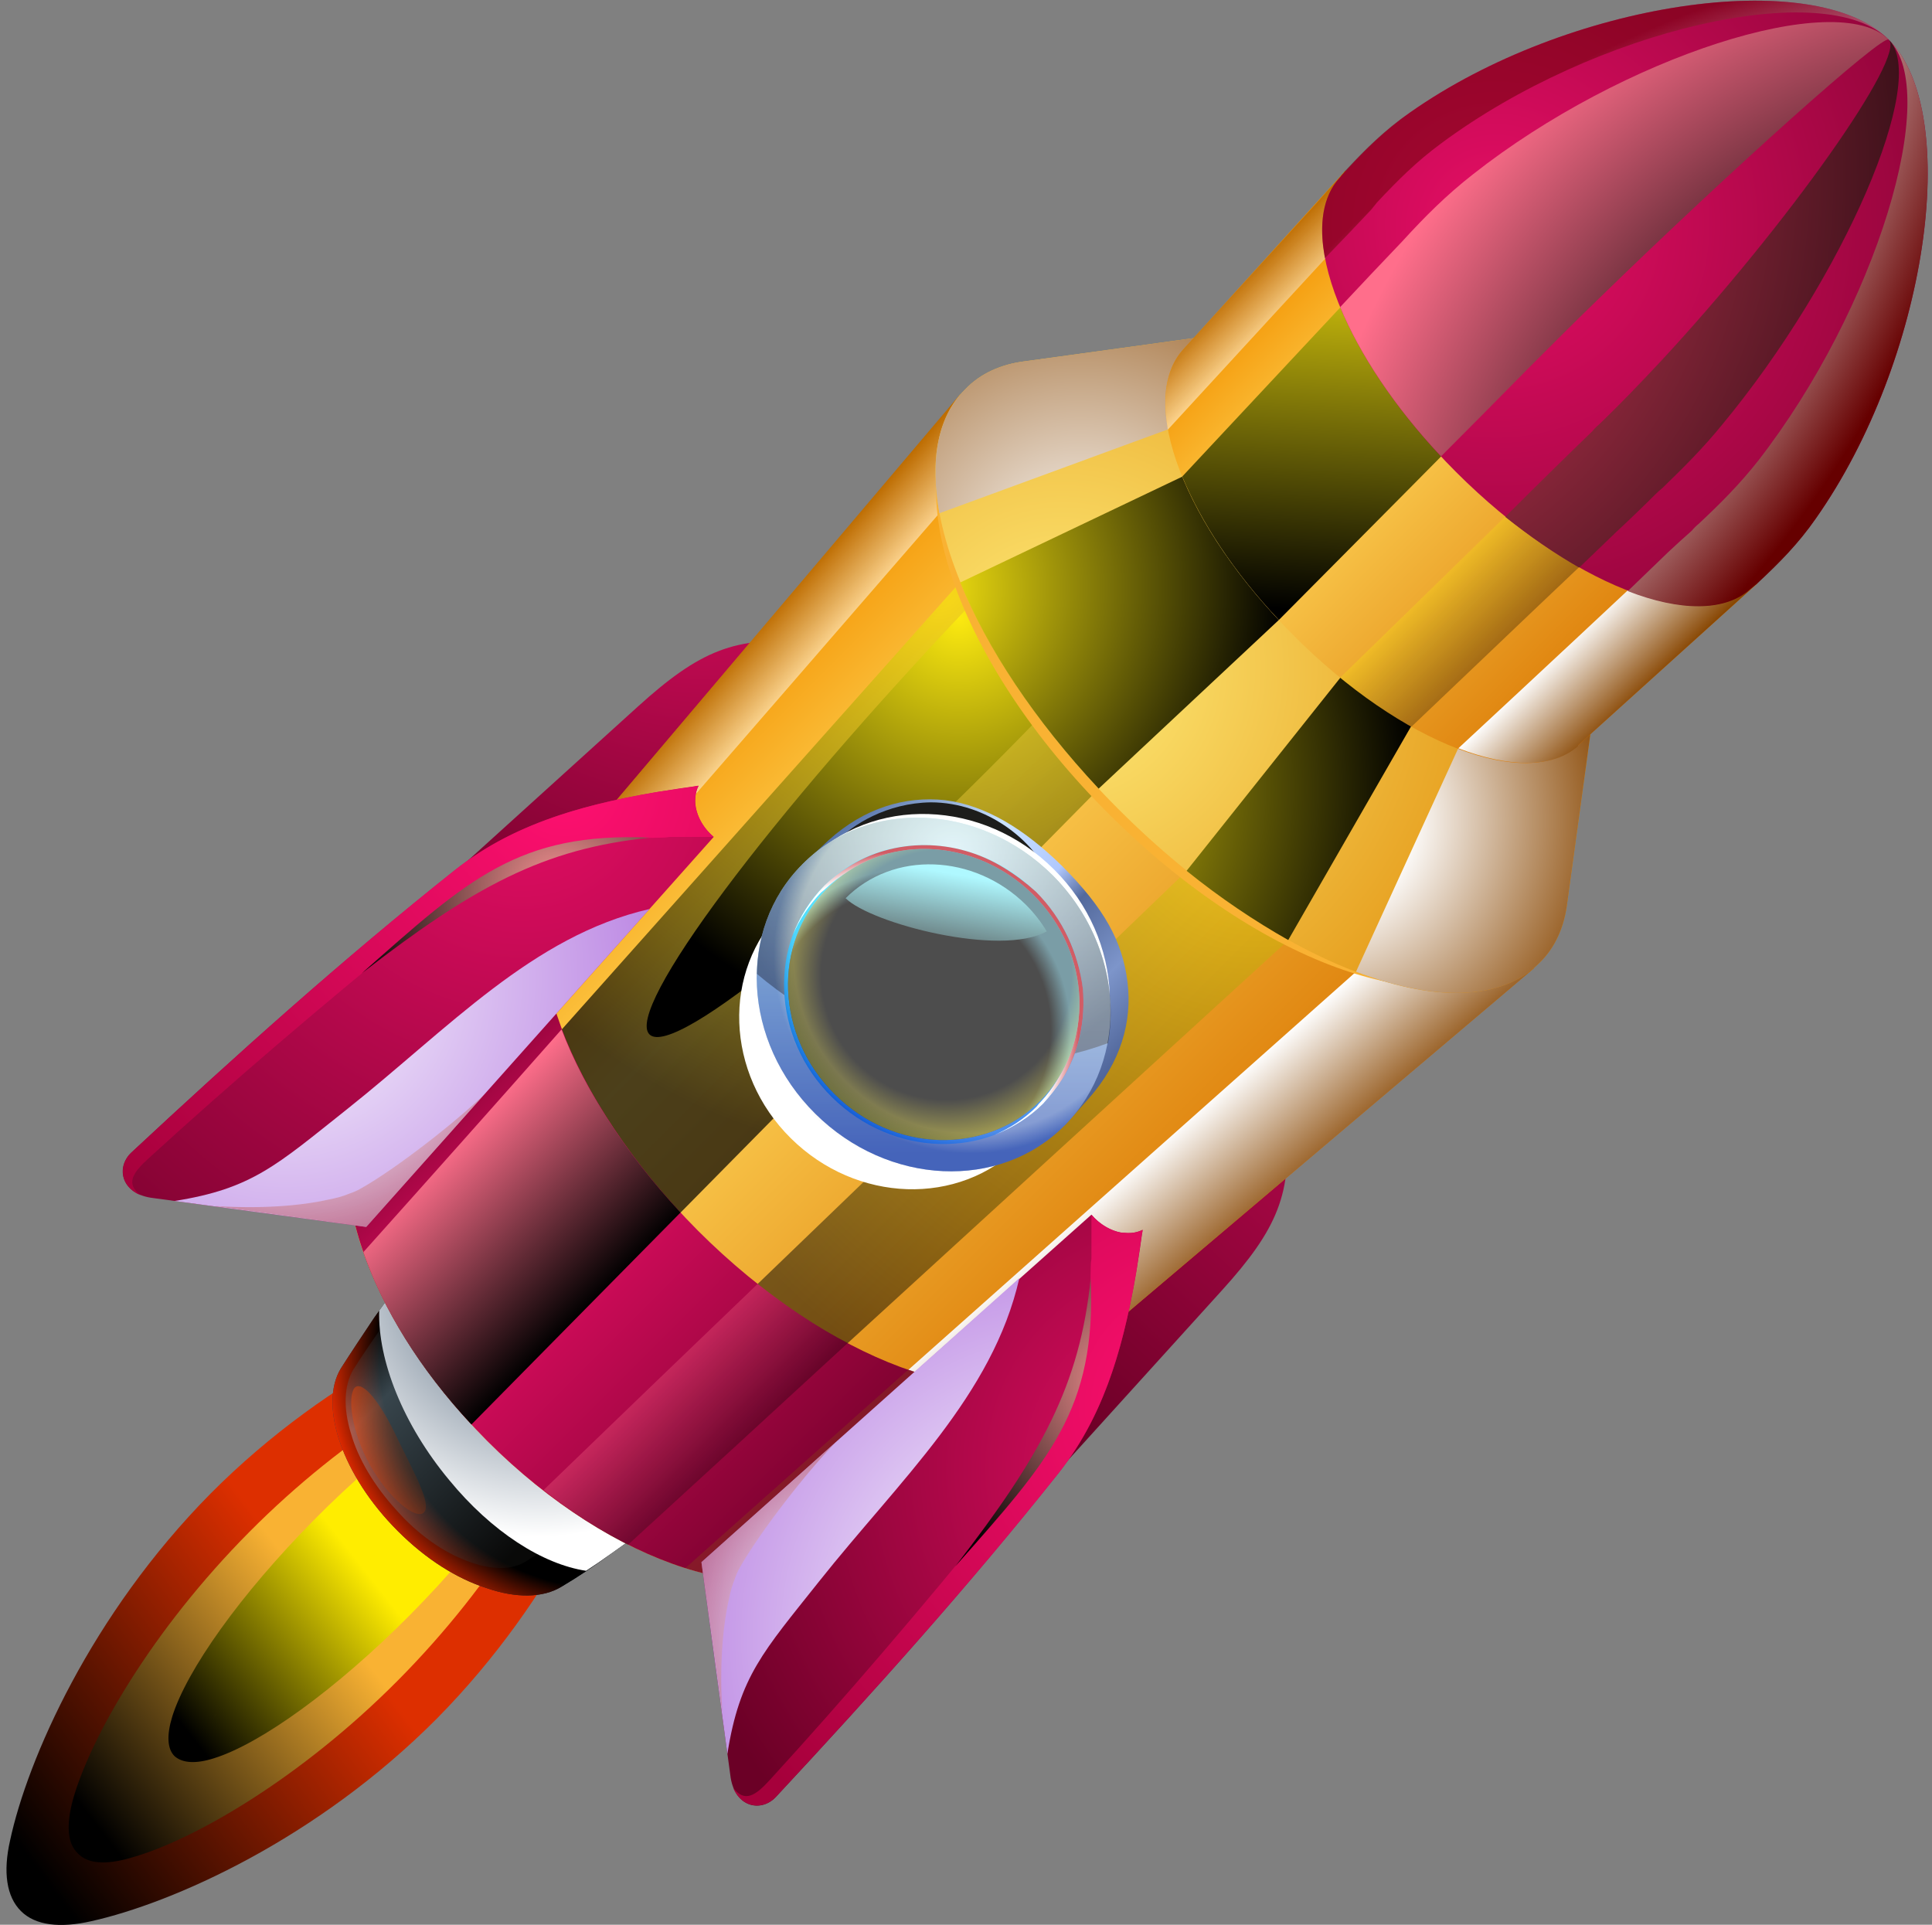 <svg version="1.2" xmlns="http://www.w3.org/2000/svg" viewBox="0 0 268 267" width="268" height="267"><rect x="0" y="0" width="268" height="267" fill="#808080" stroke="none"/><defs><linearGradient id="P" gradientUnits="userSpaceOnUse"/><linearGradient id="g1" x1="1.9" y1="254.9" x2="44.9" y2="222.8" href="#P"><stop/><stop offset="1" stop-color="#dd2f00"/></linearGradient><linearGradient id="g2" x1="10.5" y1="249.5" x2="44.9" y2="222.8" href="#P"><stop/><stop offset="1" stop-color="#f9b233"/></linearGradient><linearGradient id="g3" x1="24.2" y1="237.9" x2="50.3" y2="217.4" href="#P"><stop/><stop offset="1" stop-color="#ffed00"/></linearGradient><linearGradient id="g4" x1="62.9" y1="170.3" x2="97.3" y2="204.4" href="#P"><stop stop-color="#28343d"/><stop offset=".3" stop-color="#38414a"/><stop offset="1" stop-color="#151e26"/></linearGradient><radialGradient id="g5" cx="85.1" cy="188" r="40.6" href="#P"><stop offset=".8"/><stop offset="1" stop-color="#f32d00"/></radialGradient><linearGradient id="g6" x1="63" y1="172.8" x2="91.4" y2="201" href="#P"><stop stop-color="#1d1d1b"/><stop offset=".2" stop-color="#bae7ff"/><stop offset=".9" stop-color="#1d1d1b"/></linearGradient><radialGradient id="g7" cx="71.3" cy="198.4" r="23.1" href="#P"><stop offset=".5" stop-color="#1d1d1b"/><stop offset="1" stop-color="#f94700"/></radialGradient><radialGradient id="g8" cx="74.8" cy="177.6" r="39.5" href="#P"><stop stop-color="#3c536b"/><stop offset=".9" stop-color="#fff"/></radialGradient><radialGradient id="g9" cx="215.6" cy="125.4" r="99.5" href="#P"><stop stop-color="#e60e65"/><stop offset="1" stop-color="#6b0026"/></radialGradient><radialGradient id="g10" cx="97.5" cy="64.2" r="76.2" href="#P"><stop stop-color="#e60e65"/><stop offset="1" stop-color="#6b0026"/></radialGradient><linearGradient id="g11" x1="141.3" y1="48.8" x2="218.7" y2="126.2" href="#P"><stop stop-color="#f39200"/><stop offset=".3" stop-color="#ffd659"/><stop offset="1" stop-color="#d97400"/></linearGradient><linearGradient id="g12" x1="208.5" y1="117" x2="221" y2="131.4" href="#P"><stop stop-color="#fff"/><stop offset="1" stop-color="#874500"/></linearGradient><linearGradient id="g13" x1="138.3" y1="48.8" x2="144.9" y2="54.5" href="#P"><stop stop-color="#874500"/><stop offset="1" stop-color="#fff"/></linearGradient><radialGradient id="g14" cx="130.2" cy="81.4" r="79.5" href="#P"><stop stop-color="#fcea10"/><stop offset="1"/></radialGradient><radialGradient id="g15" cx="174.3" cy="110.8" r="94.2" href="#P"><stop stop-color="#fcea10"/><stop offset="1"/></radialGradient><radialGradient id="g16" cx="133" cy="85.6" r="58" href="#P"><stop stop-color="#fcea10"/><stop offset="1"/></radialGradient><radialGradient id="g17" cx="147.4" cy="92.5" r="80.6" href="#P"><stop stop-color="#ffed7a"/><stop offset="1" stop-color="#de8500"/></radialGradient><radialGradient id="g18" cx="136.3" cy="109.5" r="59.9" href="#P"><stop stop-color="#fcea10"/><stop offset="1"/></radialGradient><radialGradient id="g19" cx="183.3" cy="113.9" r="59.9" href="#P"><stop offset=".2" stop-color="#fff"/><stop offset=".7" stop-color="#874500"/></radialGradient><radialGradient id="g20" cx="127.9" cy="81.6" r="50.2" href="#P"><stop stop-color="#fcea10"/><stop offset="1"/></radialGradient><radialGradient id="g21" cx="149.9" cy="78.7" r="54.8" href="#P"><stop stop-color="#fff"/><stop offset="1" stop-color="#874500"/></radialGradient><linearGradient id="g22" x1="194.6" y1="18.3" x2="249.2" y2="72.9" href="#P"><stop stop-color="#f39200"/><stop offset=".3" stop-color="#ffd659"/><stop offset="1" stop-color="#d97400"/></linearGradient><linearGradient id="g23" x1="192.3" y1="18.1" x2="197.8" y2="23.6" href="#P"><stop stop-color="#874500"/><stop offset="1" stop-color="#fff"/></linearGradient><linearGradient id="g24" x1="240.3" y1="66.1" x2="249.3" y2="75.2" href="#P"><stop stop-color="#fff"/><stop offset="1" stop-color="#874500"/></linearGradient><linearGradient id="g25" x1="222.3" y1="30.7" x2="218.8" y2="87" href="#P"><stop stop-color="#fcea10"/><stop offset="1"/></linearGradient><linearGradient id="g26" x1="227.1" y1="52.8" x2="236.3" y2="62.1" href="#P"><stop stop-color="#fcea10"/><stop offset="1"/></linearGradient><radialGradient id="g27" cx="207.5" cy="31.1" r="92.2" href="#P"><stop stop-color="#e60e65"/><stop offset="1" stop-color="#6b0026"/></radialGradient><linearGradient id="g28" x1="86.5" y1="114.6" x2="152.9" y2="181" href="#P"><stop stop-color="#6b0026"/><stop offset=".3" stop-color="#e60e65"/><stop offset="1" stop-color="#6b0026"/></linearGradient><linearGradient id="g29" x1="83.6" y1="137.2" x2="104.7" y2="158.3" href="#P"><stop stop-color="#ff6e8b"/><stop offset="1"/></linearGradient><linearGradient id="g30" x1="112.4" y1="169.8" x2="123.3" y2="180.7" href="#P"><stop stop-color="#ff6e8b"/><stop offset="1"/></linearGradient><radialGradient id="g31" cx="72.4" cy="107.5" r="101.7" href="#P"><stop stop-color="#e60e65"/><stop offset="1" stop-color="#6b0026"/></radialGradient><radialGradient id="g32" cx="78.3" cy="109" r="82.8" href="#P"><stop stop-color="#ff1070"/><stop offset="1" stop-color="#a6003b"/></radialGradient><radialGradient id="g33" cx="77.7" cy="123.9" r="32.8" href="#P"><stop stop-color="#f99"/><stop offset=".9"/></radialGradient><radialGradient id="g34" cx="39.6" cy="135.9" r="91.9" href="#P"><stop stop-color="#fafaff"/><stop offset="1" stop-color="#8c2fce"/></radialGradient><radialGradient id="g35" cx="41.5" cy="139.6" r="38.3" href="#P"><stop offset=".4" stop-color="#fff"/><stop offset="1" stop-color="#900"/></radialGradient><radialGradient id="g36" cx="165.6" cy="203.8" r="73.5" href="#P"><stop stop-color="#e60e65"/><stop offset="1" stop-color="#6b0026"/></radialGradient><radialGradient id="g37" cx="166.7" cy="195.1" r="78" href="#P"><stop stop-color="#ff1070"/><stop offset="1" stop-color="#a6003b"/></radialGradient><radialGradient id="g38" cx="157.1" cy="191.7" r="34.1" href="#P"><stop stop-color="#f99"/><stop offset=".9"/></radialGradient><radialGradient id="g39" cx="150.4" cy="227" r="95.8" href="#P"><stop offset=".1" stop-color="#fafaff"/><stop offset="1" stop-color="#8c2fce"/></radialGradient><radialGradient id="g40" cx="121.4" cy="226.7" r="33.2" href="#P"><stop offset=".4" stop-color="#fff"/><stop offset="1" stop-color="#900"/></radialGradient><radialGradient id="g41" cx="284.7" cy="133.7" r="141.2" href="#P"><stop offset=".9" stop-color="#fff"/><stop offset="1" stop-color="#600"/></radialGradient><radialGradient id="g42" cx="123.4" cy="-21.4" r="157.1" href="#P"><stop offset=".8" stop-color="#fff"/><stop offset="1" stop-color="#600"/></radialGradient><radialGradient id="g43" cx="286" cy="89" r="106.2" href="#P"><stop offset=".5"/><stop offset="1" stop-color="#ff6e8b"/></radialGradient><radialGradient id="g44" cx="176" cy="24.6" r="146.4" href="#P"><stop stop-color="#ff476c"/><stop offset=".8"/></radialGradient><radialGradient id="g45" cx="128.8" cy="139.4" r="22.2" href="#P"><stop offset=".6" stop-color="#8f8f8f"/><stop offset="1" stop-color="#fff"/></radialGradient><linearGradient id="g46" x1="134.4" y1="97" x2="170.4" y2="132.8" href="#P"><stop stop-color="#5875ab"/><stop offset=".3" stop-color="#cce4ff"/><stop offset=".5" stop-color="#b0c8fd"/><stop offset=".6" stop-color="#53699c"/><stop offset=".8" stop-color="#7d95ca"/><stop offset="1" stop-color="#4d6397"/></linearGradient><radialGradient id="g47" cx="124.2" cy="126.9" r="18.9" href="#P"><stop offset=".1" stop-color="#fff"/><stop offset=".6" stop-color="#1d1d1b"/></radialGradient><linearGradient id="g48" x1="97.9" y1="160.1" x2="97.8" y2="116" href="#P"><stop stop-color="#4564ba"/><stop offset="1" stop-color="#c3f4f7"/></linearGradient><radialGradient id="g49" cx="132.2" cy="119" r="30.7" href="#P"><stop offset="0" stop-color="#f2f7ff"/><stop offset="1" stop-color="#1d1d1b"/></radialGradient><radialGradient id="g50" cx="132.4" cy="119.1" r="75.9" href="#P"><stop stop-color="#9ff"/><stop offset=".3" stop-color="#00d0ff"/><stop offset=".5" stop-color="#005be3"/></radialGradient><radialGradient id="g51" cx="142.4" cy="90" r="94.6" href="#P"><stop offset=".6"/><stop offset="1" stop-color="#fcea10"/></radialGradient><radialGradient id="g52" cx="124.8" cy="143" r="24.8" href="#P"><stop offset=".9" stop-color="#fff"/><stop offset="1" stop-color="#be1622"/></radialGradient><radialGradient id="g53" cx="126.2" cy="142.9" r="27.9" href="#P"><stop offset=".7"/><stop offset=".8" stop-color="#80e6ff"/></radialGradient><radialGradient id="g54" cx="131.3" cy="135.2" r="28.9" href="#P"><stop offset=".6"/><stop offset=".8" stop-color="#fcea10"/></radialGradient><linearGradient id="g55" x1="108.2" y1="130.5" x2="110.5" y2="117.4" href="#P"><stop/><stop offset="1" stop-color="#8cf5ff"/></linearGradient><radialGradient id="g56" cx="134.7" cy="132.6" r="27.4" href="#P"><stop offset=".9" stop-color="#fff"/><stop offset="1" stop-color="#4564ba"/></radialGradient></defs><style>.a{mix-blend-mode:screen;fill:url(#g1)}.b{mix-blend-mode:screen;fill:url(#g2)}.c{mix-blend-mode:screen;fill:url(#g3)}.d{fill:url(#g4)}.e{mix-blend-mode:screen;fill:url(#g5)}.f{opacity:.3;mix-blend-mode:screen;fill:url(#g6)}.g{opacity:.4;mix-blend-mode:screen;fill:url(#g7)}.h{mix-blend-mode:multiply;fill:url(#g8)}.i{fill:url(#g9)}.j{fill:url(#g10)}.k{fill:url(#g11)}.l{mix-blend-mode:multiply;fill:url(#g12)}.m{opacity:.5;mix-blend-mode:multiply;fill:url(#g13)}.n{opacity:.7;mix-blend-mode:screen;fill:url(#g14)}.o{opacity:.5;mix-blend-mode:screen;fill:url(#g15)}.p{mix-blend-mode:screen;fill:url(#g16)}.q{mix-blend-mode:screen;fill:#f9b233}.r{fill:url(#g17)}.s{mix-blend-mode:screen;fill:url(#g18)}.t{mix-blend-mode:multiply;fill:url(#g19)}.u{mix-blend-mode:screen;fill:url(#g20)}.v{mix-blend-mode:multiply;fill:url(#g21)}.w{fill:url(#g22)}.x{opacity:.5;mix-blend-mode:multiply;fill:url(#g23)}.y{mix-blend-mode:multiply;fill:url(#g24)}.z{mix-blend-mode:screen;fill:url(#g25)}.A{opacity:.3;mix-blend-mode:screen;fill:url(#g26)}.B{fill:url(#g27)}.C{fill:url(#g28)}.D{mix-blend-mode:screen;fill:url(#g29)}.E{opacity:.3;mix-blend-mode:screen;fill:url(#g30)}.F{opacity:.5;mix-blend-mode:multiply;fill:#86301e}.G{fill:url(#g31)}.H{fill:url(#g32)}.I{mix-blend-mode:screen;fill:url(#g33)}.J{mix-blend-mode:multiply;fill:url(#g34)}.K{opacity:.5;mix-blend-mode:multiply;fill:url(#g35)}.L{fill:url(#g36)}.M{fill:url(#g37)}.N{mix-blend-mode:screen;fill:url(#g38)}.O{mix-blend-mode:multiply;fill:url(#g39)}.P{opacity:.5;mix-blend-mode:multiply;fill:url(#g40)}.Q{opacity:.5;mix-blend-mode:multiply;fill:url(#g41)}.R{mix-blend-mode:multiply;fill:url(#g42)}.S{mix-blend-mode:screen;fill:url(#g43)}.T{mix-blend-mode:screen;fill:url(#g44)}.U{mix-blend-mode:multiply;fill:url(#g45)}.V{fill:url(#g46)}.W{mix-blend-mode:screen;fill:url(#g47)}.X{fill:#fff}.Y{fill:url(#g48)}.Z{opacity:.5;mix-blend-mode:screen;fill:url(#g49)}.a0{fill:url(#g50)}.a1{mix-blend-mode:screen;fill:url(#g51)}.a2{mix-blend-mode:multiply;fill:url(#g52)}.a3{mix-blend-mode:screen;fill:url(#g53)}.a4{opacity:.5;mix-blend-mode:screen;fill:url(#g54)}.a5{mix-blend-mode:screen;fill:url(#g55)}.a6{opacity:.3;mix-blend-mode:multiply;fill:url(#g56)}</style><path class="a" d="m29.2 207.2c4.2 4.1 11.2 11.1 15.7 15.6-18 18.2-33.8 34.1-42 42.3-2-2-2.5-5.4-1.5-9.8 2.4-11.2 11.2-31.3 27.8-48.1zm47.9-28.1c4.4-1 7.8-0.6 9.8 1.4-8.2 8.2-24 24.1-42 42.3-4.5-4.5-11.5-11.5-15.7-15.6 16.7-16.8 36.7-25.6 47.9-28.1zm-32.2 43.7c4.5 4.4 11.5 11.4 15.7 15.6-16.7 16.8-36.7 25.6-47.9 28.1-4.4 1-7.8 0.6-9.8-1.4 8.2-8.2 24-24.1 42-42.3zm42-42.3c2 2 2.5 5.4 1.5 9.8-2.4 11.2-11.2 31.3-27.8 48.1-4.2-4.2-11.2-11.2-15.7-15.6 18-18.2 33.8-34.1 42-42.3z"/><path class="b" d="m34.6 212.5c8 8.1 7.1 7.1 10.3 10.3-14.7 14.8-19.2 19.3-34.1 34.3-1.5-1.4-1.6-4-0.7-7.4 2.4-8.6 10.9-23.5 24.5-37.2zm37-24.6c3.4-1 6-0.9 7.4 0.6-6.6 6.6-19.4 19.5-34.1 34.3-3.2-3.2-2.3-2.2-10.3-10.3 13.5-13.6 28.4-22.2 37-24.6zm-26.7 34.9c3.2 3.1 3.7 3.7 10.3 10.3-13.5 13.6-28.4 22.2-37 24.6-3.4 1-6 0.9-7.4-0.6 14.9-15 19.4-19.5 34.1-34.3zm34.1-34.3c1.5 1.4 1.6 4 0.7 7.3-2.4 8.7-10.9 23.6-24.5 37.3-6.6-6.6-7.1-7.2-10.3-10.3 14.7-14.8 27.5-27.7 34.1-34.3z"/><path class="c" d="m43.6 210.8c2.1 2.1 4.4 4.3 6.7 6.6-11.2 11.3-21 21.1-26.1 26.2-1-1-1.1-2.9-0.3-5.5 2-6.4 9.4-16.9 19.7-27.3zm27.2-19.9c2.5-0.8 4.4-0.7 5.5 0.3-5.1 5.1-14.9 14.9-26 26.2-2.3-2.3-4.6-4.5-6.7-6.6 10.3-10.4 20.8-17.9 27.2-19.9zm-20.5 26.5c2.3 2.3 4.5 4.5 6.6 6.6-10.3 10.4-20.8 17.9-27.2 19.9-2.5 0.8-4.4 0.7-5.5-0.3 5.1-5.1 14.9-14.9 26.1-26.2zm26-26.2c1 1 1.1 2.9 0.3 5.5-2 6.4-9.4 16.9-19.7 27.3-2.1-2.1-4.3-4.3-6.6-6.6 11.1-11.3 20.9-21.1 26-26.2z"/><path class="d" d="m57.1 175.9q8.6 8.6 17.3 17.2 8.6 8.6 17.3 17.2c-2.1 1.8-4.5 3.5-6.9 5.2-2.3 1.7-4.7 3.3-6.9 4.6-2.6 1.6-6.4 1.6-10.4 0.2-4.1-1.3-8.4-4-12.3-7.9-3.9-3.9-6.6-8.2-8-12.2-1.4-4-1.5-7.8 0.1-10.4 1.4-2.2 3-4.6 4.6-7 1.7-2.4 3.4-4.7 5.2-6.9z"/><path class="e" d="m57.1 175.9q8.6 8.6 17.3 17.2 8.6 8.6 17.3 17.2c-2.1 1.8-4.5 3.5-6.9 5.2-2.3 1.7-4.7 3.3-6.9 4.6-2.6 1.6-6.4 1.6-10.4 0.2-4.1-1.3-8.4-4-12.3-7.9-3.9-3.9-6.6-8.2-8-12.2-1.4-4-1.5-7.8 0.1-10.4 1.4-2.2 3-4.6 4.6-7 1.7-2.4 3.4-4.7 5.2-6.9z"/><path class="f" d="m57.2 178.4q6.8 7.6 13.6 15.1 6.8 7.4 13.5 14.9c-1.7 1.5-3.6 2.9-5.5 4.3-2 1.4-3.9 2.7-5.7 3.8-2.1 1.4-5.1 1.3-8.4 0-3.2-1.2-6.7-3.6-9.7-7-3.1-3.4-5.3-7.1-6.3-10.6-1.1-3.5-1-6.7 0.3-8.9 1.2-1.9 2.5-3.8 3.9-5.8 1.4-2 2.8-4 4.3-5.8z"/><path class="g" d="m55.2 199.7c2.4 4.9 4.7 9 3.6 10.1-1 1.1-4.8-1.8-7.5-6.6-2.6-4.7-3.1-9.5-2.1-10.7 1.1-1.1 3.7 2.2 6 7.2z"/><path class="h" d="m57.1 175.9q8.6 8.6 17.3 17.2 8.6 8.6 17.3 17.2c-2.1 1.8-4.5 3.5-6.9 5.2q-1.8 1.3-3.5 2.4c-6-0.9-13.1-5.4-19-12.6-6.4-7.7-9.9-16.6-9.7-23.5 1.4-2 3-4 4.5-5.9z"/><path class="i" d="m169.5 179l-47.2 52.1c-2.1 2.2-5.4 2-5.1-2l1-25.7c13.3-11 40.7-35.1 55.4-50.4l4.7 2.5c1.1 9.9-1.1 15-8.8 23.5z"/><path class="j" d="m112 89.2l2.5 4.7c-15.3 14.6-39.4 42.1-50.4 55.4l-25.7 1c-4 0.3-4.3-3-2-5.1l52.1-47.2c8.5-7.7 13.6-9.9 23.5-8.8z"/><path class="k" d="m67.6 199.9c-17.4-17.4-24.2-39-15.8-49.1l81.4-96.1 40.2 39.4 39.4 40.2-96.1 81.4c-10.1 8.4-31.7 1.6-49.1-15.8z"/><path class="l" d="m116.7 215.7c-5 4.2-12.9 4.6-21.6 1.8q53.2-47.3 106.5-94.7l11.2 11.5-96.1 81.4z"/><path class="m" d="m51.8 150.8l81.3-96c-3.2 3.9-4 9.7-2.8 16.4q-40.9 47.2-81.9 94.3c-0.7-5.9 0.4-11.1 3.4-14.7z"/><path class="n" d="m170.4 91.2q-52.5 53.2-105 106.4c-7.2-7.7-12.3-16.1-15-23.9q47.6-53.4 95.2-106.9z"/><path class="o" d="m194.7 115.8q-53.8 49.2-107.6 98.4c-3.9-1.9-7.8-4.4-11.7-7.5q53.6-51.6 107.2-103.2z"/><path class="p" d="m141.1 89.9l6.4 6.2c-28.2 29.6-53.9 50.8-57.4 47.4-3.5-3.4 16.5-30.2 44.7-59.8z"/><path class="q" d="m190.7 76c21.1 21.1 29.9 46.4 19.7 56.6-10.2 10.2-35.5 1.4-56.6-19.7-21.1-21-29.9-46.4-19.7-56.6 10.2-10.2 35.5-1.3 56.6 19.7z"/><path class="r" d="m217.4 125.2c-0.4 3.4-1.7 6.3-3.9 8.4-10.2 10.3-36.3 0.7-58.3-21.3-22-22-31.6-48.1-21.3-58.3 2.1-2.2 5-3.5 8.4-3.9l23.3-3.2 27.5 27.5 27.5 27.5z"/><path class="s" d="m164.6 120.8l33.2-41.7 6.6 6.6-25.7 44.7c-4.6-2.6-9.4-5.8-14.1-9.6z"/><path class="t" d="m220.6 101.9l-3.2 23.3c-0.4 3.4-1.7 6.3-3.9 8.4-5.2 5.3-14.6 5.3-25.4 1.2l20.5-44.8z"/><path class="u" d="m133.2 80.8l44.9-21.4 13.4 13.4-39.1 36.6c-8.9-9.5-15.5-19.5-19.2-28.6z"/><path class="v" d="m133.9 54c2.1-2.2 5-3.5 8.4-3.9l23.3-3.2 8.3 8.3-43.6 16c-1.3-7.3-0.3-13.4 3.6-17.2z"/><path class="w" d="m218.9 103.4c-7 6.4-24.4-0.1-39.5-15.3-15.2-15.2-21.7-32.5-15.3-39.6l22.5-24.8 28.6 28.6 28.6 28.6z"/><path class="x" d="m164.1 48.5l18.5-20.3 4-4.5 4.4 4.4q-14.5 15.7-29 31.5c-0.8-4.7-0.2-8.5 2.1-11.1z"/><path class="y" d="m218.9 103.5c-3.5 3.1-9.6 3-16.6 0.3q16.7-15.5 33.3-31.1l8.2 8.2-24.9 22.5z"/><path class="z" d="m164 66.1q15.7-16.8 31.4-33.6l17.6 17.6q-17.8 18-35.6 35.9c-6.3-6.7-10.8-13.6-13.4-19.9z"/><path class="A" d="m230.6 67.7q-17.4 16.5-34.8 33.1c-3.3-1.8-6.6-4.1-9.9-6.8q18-17.5 35.9-35.1z"/><path class="B" d="m242.8 81.7c-7.2 6.4-25.3-0.7-40.8-16.2-15.5-15.5-22.7-33.6-16.2-40.8 3.1-3.5 6-6.4 9.8-9.1 21.9-15.4 56.1-20.4 66.4-10.1 10.3 10.3 5.3 44.5-10.1 66.4-2.7 3.8-5.6 6.7-9.1 9.8z"/><path class="C" d="m67.6 199.9c-17.4-17.5-24.2-39-15.8-49.1l26.1-30.8c-7.2 10.7 0.8 32.5 18.9 50.7 18.1 18.1 40 26.1 50.7 18.9l-30.8 26.1c-10.1 8.4-31.7 1.6-49.1-15.8q0 0 0 0z"/><path class="D" d="m94.4 168.2q-14.5 14.7-29 29.4c-7.2-7.7-12.3-16.1-15-23.9q13.8-15.4 27.5-30.9c3.1 8.2 8.8 17.1 16.5 25.4z"/><path class="E" d="m117.6 186.3q-15.2 14-30.5 28c-3.9-2-7.8-4.5-11.7-7.6q14.8-14.3 29.7-28.6c4.2 3.3 8.4 6.1 12.5 8.2z"/><path class="F" d="m147.5 189.6l-30.8 26.1c-5 4.2-12.9 4.6-21.6 1.8q15.4-13.7 30.9-27.5c8.6 3 16.3 3.1 21.5-0.4z"/><path class="G" d="m96.9 109c-1 2-0.4 5 2.1 7.1l-48.2 54.1-29.5-4c-4.5-0.5-5.3-4.2-3.1-6.3 14.5-13.5 29.3-26.8 44.9-39.2 8.7-6.9 19.2-9.7 33.8-11.7z"/><path class="H" d="m75.4 118.4c-5.2 1.6-10.3 4.4-18.6 11.2-12.4 10.1-24.5 20.4-36.2 31.1-2.2 2-3.2 3.5-1.1 5.1-2.9-1.2-3.1-4.2-1.3-5.9 14.5-13.5 29.3-26.8 44.9-39.2 7.5-5.9 16.3-8.8 27.8-10.8q2.6-0.4 5.4-0.8 0.3-0.1 0.6-0.1c-0.4 0.7-0.5 1.6-0.5 2.5q0.1 0.3 0.1 0.5c0.3 1.4 1.1 2.9 2.5 4.1q-3.2 0-6.1 0-0.6 0.1-1.2 0.1-1.5 0-3 0.1-1.7 0.1-3.3 0.3c-3.8 0.3-7 0.9-10 1.8z"/><path class="I" d="m90.2 116.2c-14.8 1.5-24.5 6.8-40 18.8 14.7-13 21.7-19.6 40-18.8z"/><path class="J" d="m50.8 170.2l-26.6-3.6c10.8-1.7 14.2-5 23.9-12.7 14.1-11.2 25.8-24.1 42-27.8z"/><path class="K" d="m48.4 165.6q0.9-0.3 1.6-0.7c5-2.8 13.4-9.4 17.3-13.2l-16.5 18.5-21-2.9c6.3 0.4 11.8 0 15.8-0.9q1.6-0.3 2.8-0.8z"/><path class="L" d="m146.8 204.4c-12.4 15.6-25.7 30.4-39.2 44.9-2.1 2.2-5.8 1.4-6.3-3.1l-4-29.5 54.1-48.2c2.1 2.5 5.1 3.1 7.1 2.1-2 14.6-4.8 25.1-11.7 33.8z"/><path class="M" d="m150.9 182.1q0.2-1.6 0.3-3.3 0.1-1.5 0.1-3 0-0.6 0.1-1.2 0-2.9 0-6.1c1.2 1.4 2.7 2.2 4.1 2.5q0.2 0 0.5 0c0.9 0.1 1.8 0 2.5-0.4q0 0.3-0.1 0.6-0.4 2.8-0.8 5.4c-2 11.5-4.9 20.3-10.8 27.8-12.4 15.6-25.7 30.4-39.2 44.9-1.7 1.8-4.7 1.6-5.9-1.3 1.6 2.1 3.1 1.1 5.1-1.1 10.7-11.7 21-23.8 31.1-36.2 6.8-8.3 9.6-13.4 11.2-18.6 0.8-3 1.5-6.2 1.8-10z"/><path class="N" d="m151.3 177.3c-1.5 14.8-6.8 24.5-18.8 40 13-14.7 19.6-21.7 18.8-40z"/><path class="O" d="m141.4 177.3c-3.7 16.3-16.6 28-27.8 42.1-7.7 9.7-11 13.1-12.7 23.9l-3.6-26.6z"/><path class="P" d="m101.1 221.9c-0.9 4-1.3 9.5-0.9 15.7l-2.9-20.9 18.5-16.5c-3.8 3.9-10.4 12.3-13.2 17.3q-0.4 0.7-0.7 1.6-0.5 1.2-0.8 2.8z"/><path class="Q" d="m190.2 29.1q-3.2 3.4-6.4 6.7c-0.9-4.6-0.3-8.6 2-11.1q0.2-0.2 0.3-0.4 0.3-0.3 0.5-0.6c2.8-3 5.5-5.7 9-8.1 21.9-15.4 56.1-20.4 66.4-10.1-8.7-8.8-40.7-1.5-62.1 14.4-3.4 2.5-6.1 5.2-8.9 8.2q-0.4 0.5-0.8 1z"/><path class="R" d="m262 5.5c10.3 10.3 5.3 44.5-10.1 66.4-2.4 3.5-5.1 6.2-8.1 9q-0.5 0.4-1 0.8c-3.5 3.2-9.8 3.1-17 0.3q2.8-2.7 5.6-5.4 1.6-1.5 3.3-3 0.4-0.5 0.9-0.9c3-2.8 5.7-5.5 8.3-8.8 16.3-21 25.5-51.1 18.1-58.4z"/><path class="S" d="m212.1 51q-6.1 6.2-12.2 12.3c-6.5-6.9-11.3-14.2-14-20.7q4.3-4.6 8.6-9.1c3.2-3.5 6.1-6.4 9.8-9.3 20.8-16.4 50.6-25.9 57.7-18.7-0.8-0.8-21.5 17.7-40.4 36.1-3.3 3.2-6.2 6.1-9.5 9.4z"/><path class="T" d="m224.3 73.7q-2.6 2.5-5.2 5-0.1 0-0.1 0c-3.3-1.9-6.8-4.3-10.2-7q0 0 0 0 6-6 12.1-11.9 0.4-0.5 0.9-0.9c3-2.9 5.6-5.6 8.5-8.7 17.9-19.3 34.1-42.4 31.7-44.7 5.6 5.5-6.2 33-23.1 53.4-2.6 3.2-5.3 5.9-8.3 8.8q-0.5 0.4-1 0.9-2.6 2.6-5.3 5.1z"/><path class="U" d="m140.3 127.1c9.1 9 9.6 23.3 1.2 31.8-8.5 8.5-22.7 8-31.8-1-9.1-9-9.6-23.2-1.1-31.7 8.4-8.5 22.6-8.1 31.7 0.9z"/><path class="V" d="m147.3 120.1c5.9 5.9 8.4 10.5 9.1 16.1 0.7 5.6-1 11.2-5.3 16.1q-1.7 1.9-3.4 3.8c-2.5-2.5-10.3-10.3-18.2-18.1-7.8-7.8-15.7-15.6-18.2-18.1q1.9-1.7 3.7-3.4c4.9-4.4 10.5-6.1 16.1-5.5 5.6 0.7 11 4 16.2 9.1z"/><path class="W" d="m129.1 111.3c7.9 0 14.3 5.4 16.4 10.2l-29.5-4.7c2.2-2.4 7-5.4 13.1-5.5z"/><path class="X" d="m146.2 120.6c9.8 9.7 10.4 25 1.3 34.2-9 9.1-24.3 8.6-34.1-1.2-9.9-9.7-10.5-25-1.4-34.1 9-9.2 24.4-8.7 34.2 1.1z"/><path class="Y" d="m146 121.4c10 10 10.8 25.5 1.7 34.7-9 9.1-24.5 8.4-34.6-1.6-10.1-10-10.9-25.5-1.8-34.6 9.1-9.2 24.6-8.5 34.7 1.5z"/><path class="Z" d="m153.7 144.7c-15.6 5.8-34.4 2.5-48.7-9.6 0.1-5.7 2.2-11.1 6.3-15.2 9.1-9.2 24.6-8.5 34.7 1.5 6.5 6.5 9.1 15.4 7.7 23.3z"/><path class="a0" d="m143.7 123.7c8.4 8.4 8.8 21.5 1 29.4-7.8 7.8-20.9 7.4-29.3-0.9-8.4-8.3-8.9-21.5-1.1-29.3 7.8-7.9 21-7.5 29.4 0.8z"/><path class="a1" d="m131 141.9c6.6 1.4 11 6 9.7 10.2-1.3 4.2-7.7 6.5-14.4 5-6.6-1.5-11-6.1-9.7-10.3 1.3-4.2 7.7-6.4 14.4-4.9z"/><path class="a2" d="m138.4 121.3c-5.5-3.3-12.1-3.9-17.7-1.8-2.2 0.8-4.3 2-6.1 3.7q-0.3 0.3-0.7 0.6c-1.7 1.8-3 3.7-3.9 5.9 0.9-2.5 2.4-4.8 4.3-6.8q1.5-1.5 3.3-2.6c6.4-4.1 14.9-4.1 21.7 0.1q2.3 1.4 4.4 3.3c3.8 3.8 5.9 8.6 6.5 13.4 0.4 4.4-0.5 8.9-2.9 12.7q-1.1 1.7-2.6 3.3c-1.9 1.9-4.3 3.4-6.7 4.3 2.1-0.9 4.1-2.2 5.8-3.9q0.3-0.4 0.6-0.7c1.7-1.8 2.9-3.9 3.7-6.1 1-2.8 1.3-5.7 1.1-8.7-0.5-4.8-2.6-9.6-6.4-13.4q-2.1-2-4.4-3.3z"/><path class="a3" d="m143.3 124.1c8.2 8.1 8.6 20.9 1 28.6-7.6 7.6-20.4 7.2-28.5-0.9-8.2-8.1-8.7-20.9-1.1-28.5 7.6-7.7 20.4-7.3 28.6 0.8z"/><path class="a4" d="m143.3 124.1c8.2 8.1 8.6 20.9 1 28.6-7.6 7.6-20.4 7.2-28.5-0.9-8.2-8.1-8.7-20.9-1.1-28.5 7.6-7.7 20.4-7.3 28.6 0.8z"/><path class="a5" d="m117.3 124.6c6.6-6.6 17.8-6.2 25 0.9q1.7 1.7 2.9 3.7c-6.4 3.6-24.4-1.1-27.9-4.6z"/><path class="a6" d="m146 121.4c10 10 10.8 25.5 1.7 34.7-9 9.1-24.5 8.4-34.6-1.6-10.1-10-10.9-25.5-1.8-34.6 9.1-9.2 24.6-8.5 34.7 1.5z"/></svg>